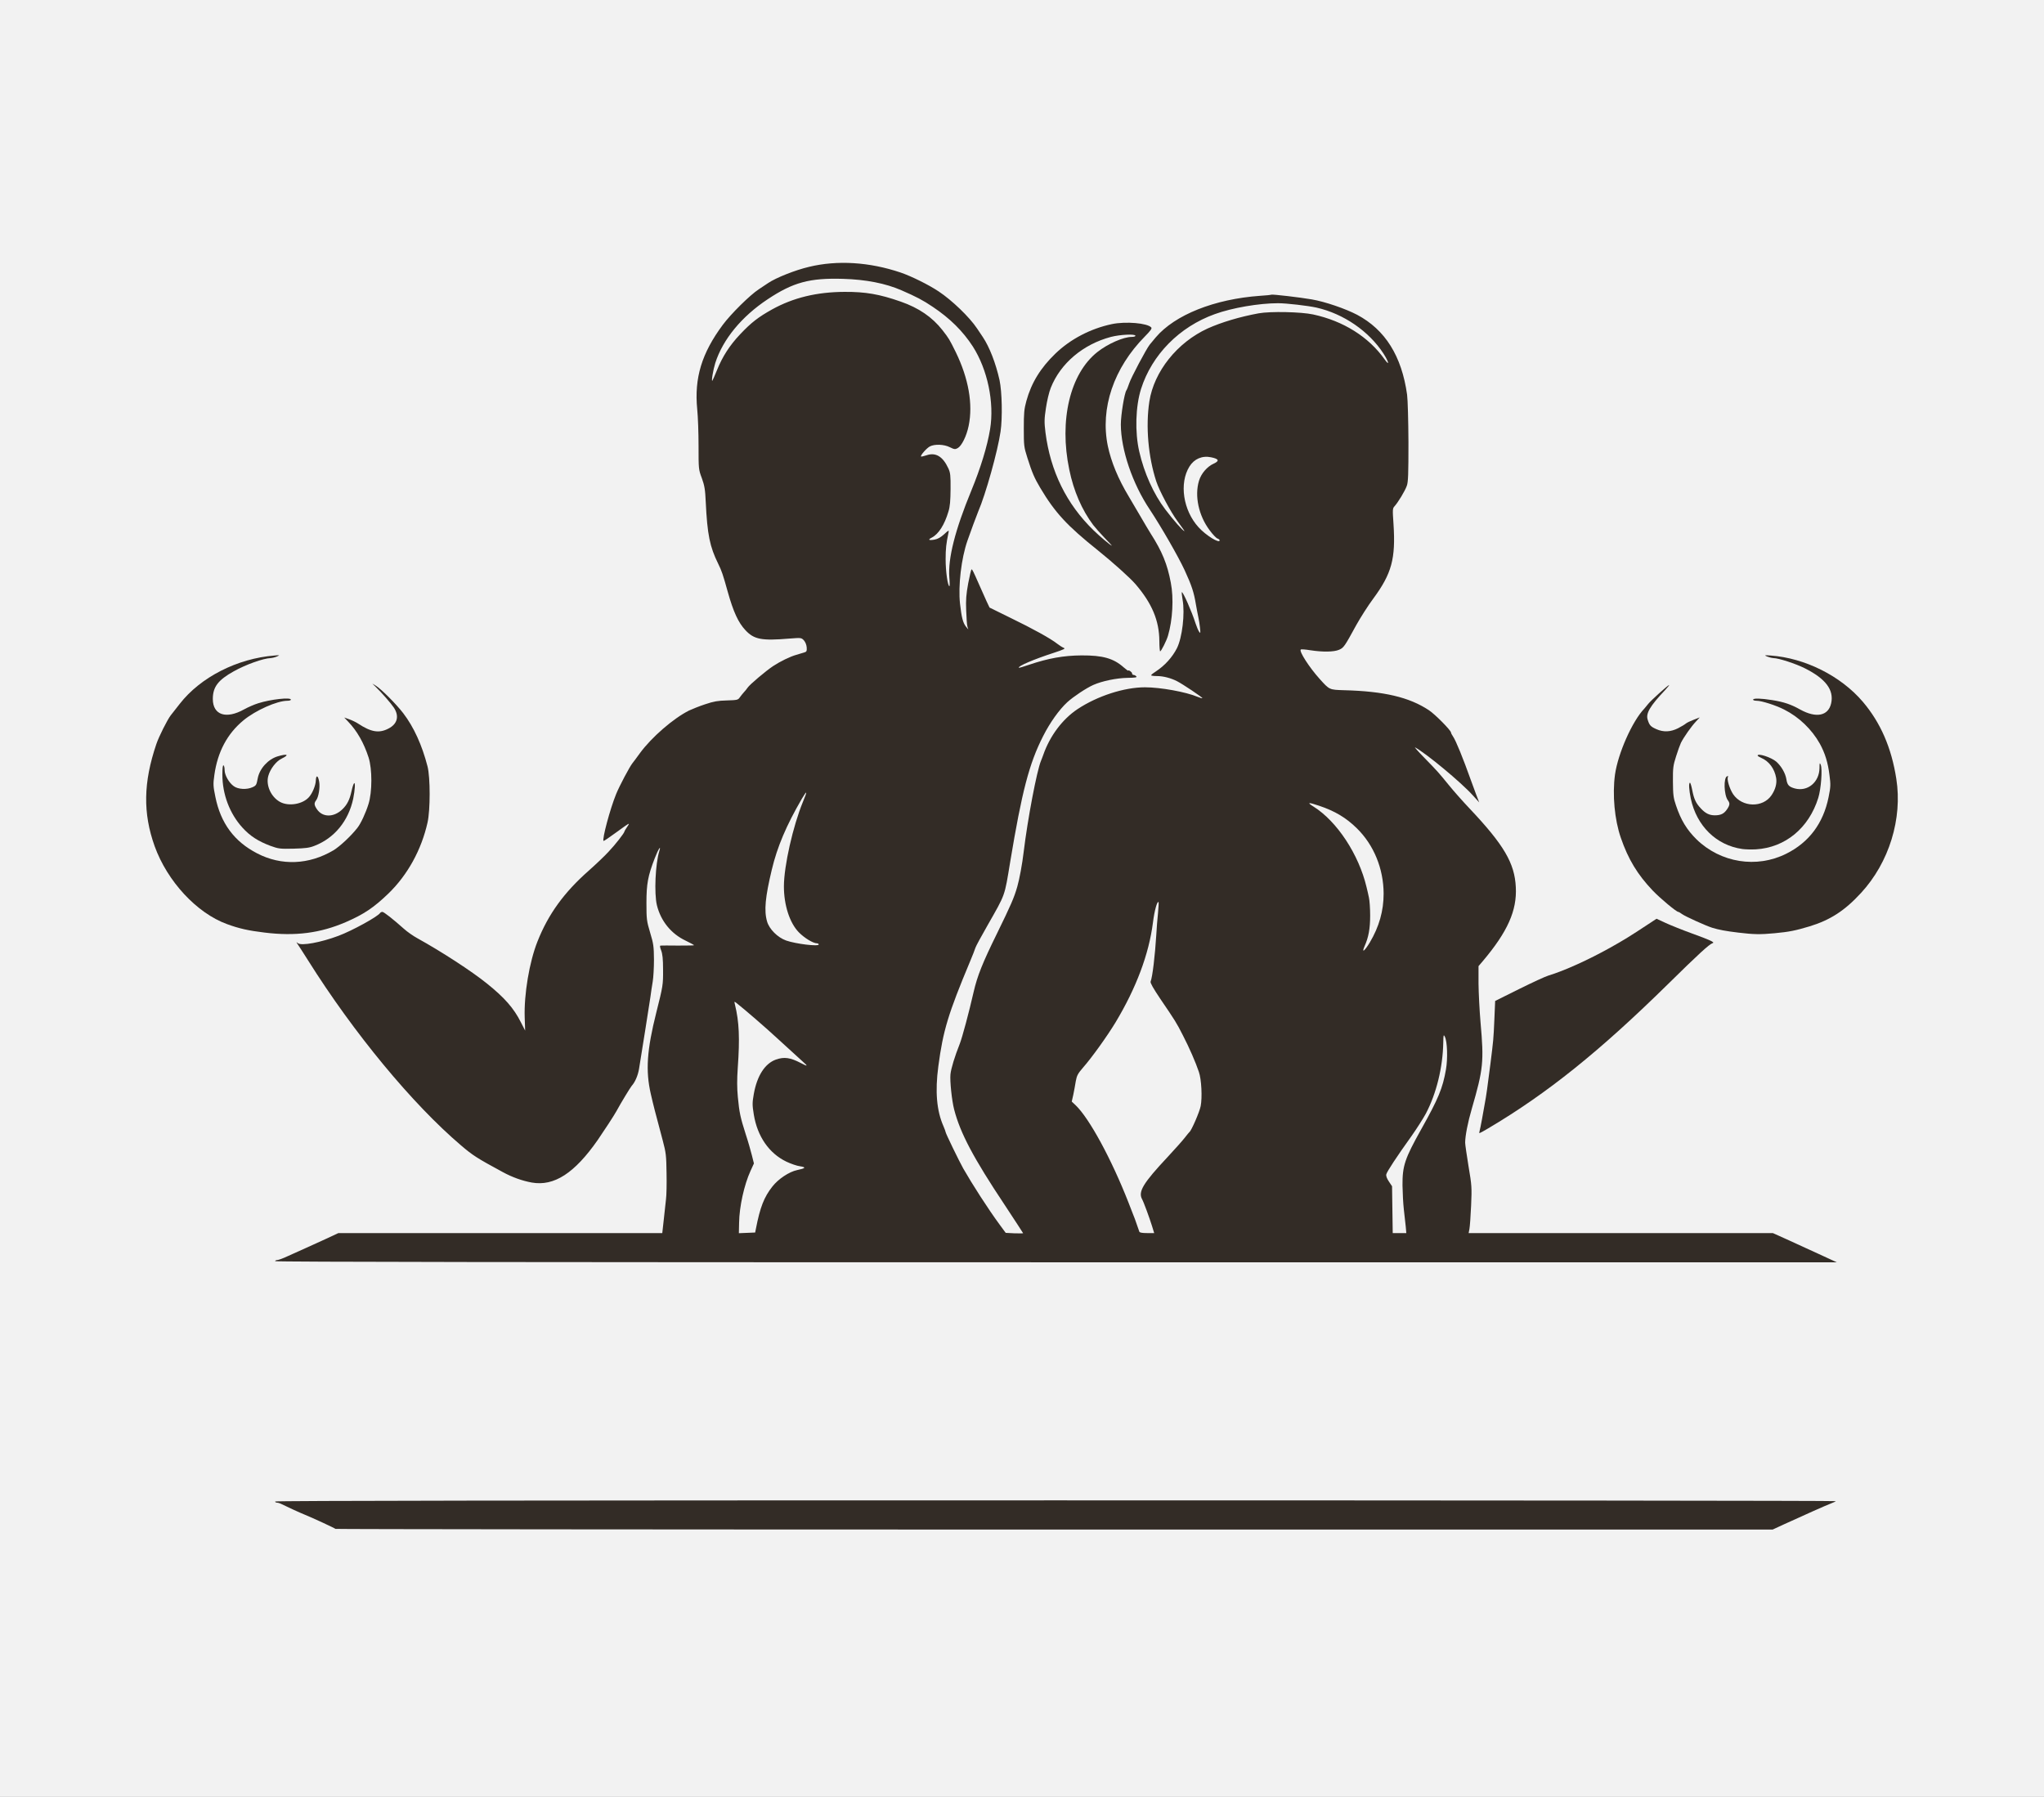 <svg class="img-fluid" id="outputsvg" xmlns="http://www.w3.org/2000/svg" style="transform: none; transform-origin: 50% 50%; cursor: move; max-height: 358.9px;" width="1820" height="1600" viewBox="0 0 18200 16000"><rect x="0" y="0" width="18200" height="16000" fill="#808080" stroke="none"/><g id="l6ymkd6QAtapcaKx3c0ZVd9" fill="rgb(242,242,242)" style="transform: none;"><g><path id="pYXkpthub" d="M0 8000 l0 -8000 9100 0 9100 0 0 8000 0 8000 -9100 0 -9100 0 0 -8000z m15849 5546 c53 -24 150 -68 216 -97 66 -28 122 -54 124 -55 2 -2 -3053 -4 -6789 -4 -3778 0 -6790 4 -6785 9 6 4 48 24 95 44 117 50 300 134 307 141 4 3 2871 6 6372 6 l6365 0 95 -44z m231 -2388 c-58 -27 -154 -72 -215 -99 l-109 -49 -1354 0 -1354 0 6 -67 c4 -38 9 -140 12 -228 6 -147 4 -173 -22 -320 -42 -234 -37 -319 30 -550 96 -333 103 -383 87 -618 -6 -100 -17 -227 -23 -282 -6 -55 -8 -162 -6 -237 l4 -136 40 -47 c96 -114 167 -217 209 -300 165 -332 95 -546 -329 -995 -60 -63 -145 -160 -190 -215 -44 -55 -131 -152 -193 -215 -96 -98 -112 -120 -113 -147 0 -31 2 -33 34 -33 40 0 191 103 338 232 51 45 101 88 110 96 16 13 17 12 9 -14 -23 -78 -119 -311 -143 -346 -10 -14 -18 -30 -18 -35 0 -19 -142 -163 -197 -199 -167 -111 -369 -162 -676 -171 -213 -7 -203 -3 -297 -108 -111 -123 -170 -223 -170 -285 l0 -43 78 7 c214 18 226 18 265 1 42 -17 49 -27 154 -220 37 -66 104 -172 151 -235 91 -125 118 -172 154 -271 21 -60 23 -79 23 -299 l0 -235 37 -50 c20 -27 50 -75 65 -105 l28 -55 3 -320 c4 -344 -3 -436 -44 -592 -23 -88 -77 -223 -89 -223 -3 0 -1 9 5 19 5 11 10 38 10 60 0 40 -1 41 -32 41 -27 0 -38 -7 -58 -38 -98 -146 -299 -296 -486 -361 -301 -105 -684 -74 -1031 84 -213 98 -386 277 -478 496 -80 190 -71 525 21 807 28 84 127 270 190 355 45 62 64 96 64 117 0 27 -3 30 -32 30 -39 0 -57 -15 -124 -95 -172 -209 -256 -376 -311 -619 -42 -183 -33 -460 18 -618 67 -202 195 -378 374 -511 126 -93 261 -154 437 -196 119 -28 128 -31 78 -25 -160 18 -408 110 -544 202 -85 58 -118 90 -209 201 -30 38 -166 293 -183 346 -9 27 -20 55 -24 60 -8 11 -13 31 -35 150 -19 99 -19 148 0 250 38 214 122 421 242 601 172 260 351 595 387 729 28 105 64 318 65 393 1 41 0 42 -33 42 -38 0 -46 -12 -87 -135 l-23 -70 -8 84 c-19 197 -67 309 -177 405 l-33 30 59 17 c75 21 106 37 225 117 91 61 98 67 98 99 0 31 -2 33 -35 33 -20 0 -52 -7 -72 -15 -68 -28 -217 -63 -330 -76 -90 -10 -129 -10 -195 0 -162 24 -346 95 -483 185 -135 90 -246 238 -305 406 -7 19 -16 44 -21 55 -37 88 -119 520 -154 810 -13 111 -38 244 -57 310 -29 101 -56 162 -182 420 -127 258 -174 376 -206 515 -44 192 -101 404 -124 464 -31 76 -72 201 -81 243 -3 18 -1 76 5 130 20 169 51 265 145 452 89 178 143 268 332 552 138 209 163 253 163 284 l0 38 -52 -7 c-29 -3 -78 -6 -108 -6 l-55 -1 -56 -77 c-104 -143 -243 -358 -322 -497 -37 -66 -157 -313 -157 -324 0 -5 -9 -28 -19 -52 -11 -24 -29 -79 -40 -121 -44 -162 -18 -518 58 -818 30 -120 94 -293 219 -590 22 -52 43 -106 47 -120 4 -14 53 -104 108 -200 162 -285 150 -251 202 -566 104 -626 169 -876 293 -1119 96 -190 199 -308 349 -401 105 -66 184 -92 357 -119 l38 -6 -21 -23 c-30 -32 -104 -71 -176 -92 -131 -40 -385 -12 -612 66 -48 16 -103 30 -121 30 -32 0 -33 -1 -30 -37 3 -35 7 -40 61 -66 32 -16 104 -45 160 -64 56 -19 108 -38 116 -43 20 -11 -147 -108 -396 -231 l-202 -99 -29 -62 c-16 -35 -41 -91 -57 -125 -15 -35 -31 -61 -35 -58 -3 2 -12 41 -20 87 -12 78 -10 155 6 296 l6 53 -38 -3 c-31 -2 -40 -9 -55 -38 -72 -139 -59 -564 25 -805 26 -76 82 -228 96 -260 42 -96 133 -394 168 -550 62 -272 57 -483 -19 -715 -22 -66 -77 -182 -108 -229 -10 -14 -33 -48 -51 -76 -67 -101 -224 -252 -342 -330 -281 -187 -673 -287 -961 -245 -177 26 -393 100 -497 170 -14 9 -52 35 -84 56 -78 51 -247 218 -320 316 -180 242 -254 472 -227 701 6 52 11 192 11 311 0 212 0 216 29 293 25 69 30 99 39 268 15 251 38 357 109 500 29 58 40 90 83 245 50 178 94 274 157 341 76 82 113 89 363 74 l135 -7 24 26 c21 22 25 37 25 92 1 75 12 64 -94 95 -56 16 -142 58 -206 100 -66 44 -208 164 -227 192 -8 12 -24 31 -34 42 -11 11 -28 33 -37 48 -18 26 -21 27 -117 27 -83 0 -112 5 -191 31 -51 17 -115 43 -143 56 -141 71 -333 238 -436 378 -32 44 -62 85 -67 90 -25 31 -116 202 -146 276 -30 73 -96 282 -96 303 0 3 33 -18 73 -49 53 -40 83 -55 105 -55 30 0 32 2 32 38 0 21 -9 48 -20 62 -11 14 -20 29 -20 33 0 14 -79 115 -143 183 -34 37 -113 112 -175 167 -333 293 -501 609 -557 1052 -13 95 -15 163 -11 253 l7 122 -35 0 c-29 0 -36 -5 -44 -30 -21 -59 -92 -167 -157 -238 -140 -151 -448 -369 -788 -557 -37 -20 -91 -58 -120 -84 -29 -26 -76 -66 -104 -90 l-53 -43 -47 33 c-65 44 -235 131 -319 162 -80 30 -198 62 -266 72 -27 3 -48 9 -48 12 0 9 105 174 199 313 304 451 609 827 936 1155 217 218 360 338 481 404 194 106 220 120 273 141 141 55 225 55 339 -1 88 -43 226 -183 335 -339 53 -77 148 -222 166 -256 40 -74 122 -208 135 -224 31 -34 56 -93 66 -152 22 -134 91 -567 101 -638 5 -41 15 -101 20 -132 6 -32 10 -106 10 -165 0 -93 -4 -123 -32 -218 -32 -107 -33 -115 -33 -295 0 -205 11 -270 76 -433 33 -82 33 -82 72 -85 l39 -3 -6 43 c-4 24 -11 66 -17 93 -30 149 -30 315 -2 410 36 119 129 226 247 281 72 35 75 38 75 70 l0 34 -144 0 -144 0 10 43 c12 50 4 317 -11 367 -19 63 -79 313 -97 400 -11 56 -17 136 -18 235 -1 164 -7 136 115 595 39 146 42 165 46 330 5 166 2 211 -34 538 l-6 52 -1442 0 -1442 0 -94 44 c-52 24 -139 64 -194 88 -55 24 -111 49 -125 56 -18 8 1769 11 6765 11 l6790 0 -105 -51z m-2615 -1292 c159 -100 411 -288 605 -450 334 -279 429 -365 745 -676 143 -141 283 -276 312 -301 l51 -46 -146 -53 c-81 -29 -176 -65 -210 -81 -74 -33 -56 -38 -216 66 -258 169 -583 330 -789 392 -27 8 -144 62 -261 120 l-213 106 -7 171 c-9 208 -60 640 -96 801 -5 22 -11 55 -14 72 l-5 33 82 -52 c45 -28 118 -74 162 -102z m-10800 -1586 c165 -18 246 -39 384 -99 161 -70 248 -128 380 -255 133 -129 227 -274 295 -457 56 -151 70 -234 70 -399 0 -149 -8 -200 -56 -350 -22 -70 -115 -260 -146 -298 l-18 -24 -14 42 c-10 29 -25 50 -49 66 -70 46 -193 54 -263 18 l-27 -14 34 67 c67 132 79 189 80 373 0 181 -14 248 -76 372 -35 69 -44 80 -129 171 -141 150 -356 229 -576 214 -278 -20 -497 -164 -610 -402 -40 -83 -74 -233 -74 -324 0 -118 35 -271 83 -366 29 -58 118 -176 158 -209 23 -20 28 -27 14 -23 -49 14 -134 18 -173 8 -68 -19 -87 -56 -87 -171 0 -81 4 -101 23 -133 l22 -38 -42 30 c-24 16 -73 55 -111 85 -58 49 -91 87 -207 236 -30 39 -106 190 -128 255 -75 221 -102 405 -83 558 37 296 156 545 360 747 123 122 229 194 353 239 106 39 191 58 333 75 142 17 171 18 280 6z m13106 0 c214 -20 408 -78 544 -163 98 -61 264 -224 333 -327 161 -243 243 -542 213 -782 -12 -98 -45 -239 -78 -337 -80 -236 -242 -447 -461 -600 l-32 -23 22 39 c20 32 23 52 23 133 0 83 -3 99 -23 127 -30 42 -85 57 -171 49 l-63 -7 52 58 c102 115 161 237 186 393 19 115 18 180 -5 295 -46 226 -175 397 -376 497 -229 115 -539 98 -750 -41 -143 -94 -233 -213 -293 -390 -23 -69 -26 -90 -26 -241 -1 -154 1 -171 27 -255 16 -49 42 -114 58 -143 l30 -53 -28 15 c-70 36 -198 28 -264 -17 -21 -14 -38 -37 -47 -66 l-15 -44 -19 24 c-10 13 -45 76 -77 139 -175 350 -172 697 9 1055 56 109 109 184 207 286 66 69 210 189 227 189 4 0 19 9 34 20 27 20 212 104 267 121 58 18 121 30 230 43 143 18 145 18 266 6z m-12999 -779 c87 -34 173 -96 223 -161 25 -32 45 -61 45 -64 0 -3 -12 -1 -26 4 -34 13 -147 13 -176 -1 -31 -14 -68 -69 -68 -102 0 -33 0 -33 -53 -5 -56 29 -195 32 -246 4 -75 -40 -111 -102 -121 -211 l-6 -70 -11 40 c-6 22 -14 51 -17 65 -8 37 -57 55 -151 55 -67 0 -85 -4 -112 -23 l-31 -22 15 57 c36 140 155 304 268 372 31 19 91 47 133 63 69 25 87 28 177 25 73 -3 115 -10 157 -26z m12956 13 c165 -47 308 -165 380 -315 23 -46 48 -108 56 -137 l15 -53 -30 22 c-55 39 -211 36 -252 -6 -8 -8 -18 -33 -21 -57 -4 -24 -13 -53 -20 -66 -11 -20 -12 -16 -8 36 7 102 -34 189 -111 232 -59 34 -192 35 -254 2 -53 -28 -53 -28 -53 5 0 33 -37 88 -68 102 -30 14 -157 14 -183 1 -28 -16 -24 -4 21 52 102 128 238 196 393 197 44 1 104 -6 135 -15z m-5355 -1886 c54 -239 49 -356 -22 -579 -27 -84 -63 -155 -136 -269 -12 -19 -55 -91 -95 -160 -40 -69 -86 -145 -101 -170 -15 -25 -54 -101 -87 -170 -195 -405 -155 -817 114 -1177 30 -40 49 -73 42 -73 -56 1 -205 71 -286 134 -194 153 -306 470 -280 793 27 332 149 614 352 813 46 44 56 60 56 87 0 30 -3 33 -31 33 -66 0 -293 -221 -401 -390 -138 -215 -228 -512 -228 -750 0 -99 26 -250 57 -328 109 -275 406 -472 713 -472 94 0 100 1 100 21 0 18 2 18 24 -8 14 -15 21 -32 17 -36 -4 -4 -35 -12 -68 -17 -126 -21 -331 32 -501 127 -103 58 -250 194 -315 291 -111 166 -151 294 -151 487 0 118 3 139 32 232 41 129 63 181 115 268 131 220 238 336 512 555 279 223 407 361 484 524 34 71 61 168 61 220 0 40 15 49 23 14z m1986 -2510 c-25 -48 -101 -138 -151 -180 -95 -79 -94 -74 4 22 53 52 108 114 123 138 29 45 44 57 24 20z m-1120 -444 c8 -7 -104 -2 -134 7 -18 5 1 6 50 2 44 -3 82 -7 84 -9z m144 -11 c-23 -2 -64 -2 -90 0 -26 2 -7 3 42 3 50 0 71 -1 48 -3z"></path><path id="p1GT4NGSub" d="M6550 10893 c0 -158 40 -359 97 -486 30 -67 30 -69 -37 -277 -50 -155 -58 -194 -71 -342 -9 -95 -9 -170 0 -297 15 -223 13 -330 -5 -421 -9 -41 -18 -99 -21 -127 l-5 -53 34 0 c26 0 50 14 113 66 130 108 280 242 510 456 22 21 43 38 48 38 4 0 7 16 7 35 0 34 -2 35 -36 35 -20 0 -57 -11 -83 -24 -80 -42 -112 -48 -162 -31 -94 33 -166 140 -194 290 -41 212 89 464 287 559 40 19 95 38 121 41 48 7 48 8 45 43 -3 35 -4 36 -65 50 -77 17 -173 79 -226 148 -74 94 -109 184 -146 374 l-7 35 -102 3 -102 3 0 -118z"></path><path id="pzL672HXe" d="M10115 10998 c-35 -102 -49 -140 -65 -178 -10 -25 -25 -63 -33 -85 -152 -388 -347 -746 -471 -864 -41 -40 -42 -48 -20 -151 8 -41 20 -99 24 -128 8 -44 19 -64 63 -115 80 -91 216 -281 291 -405 183 -305 296 -605 332 -887 8 -66 22 -135 30 -152 13 -28 20 -33 51 -33 l36 0 -7 83 c-4 45 -11 145 -16 222 -11 162 -27 329 -39 398 l-8 48 86 125 c122 177 134 197 194 314 56 109 113 239 143 325 22 64 31 283 15 365 -12 62 -77 203 -110 242 -11 13 -33 39 -48 59 -15 20 -85 97 -154 172 -69 74 -138 150 -153 170 -41 53 -65 109 -55 126 31 59 109 298 109 336 l0 25 -95 0 c-68 0 -97 -4 -100 -12z"></path><path id="paga8x8t4" d="M12368 10802 c-3 -208 -3 -209 -30 -250 -32 -47 -37 -106 -14 -150 17 -33 101 -157 215 -317 46 -65 103 -155 127 -199 88 -167 141 -371 151 -583 l6 -123 32 0 c43 0 52 23 60 161 5 86 3 137 -9 207 -30 173 -63 253 -225 545 -133 239 -154 295 -159 432 -2 61 1 153 8 205 6 52 14 137 17 188 l6 92 -91 0 -91 0 -3 -208z"></path><path id="pkG9toDzs" d="M12103 8463 c2 -21 17 -69 32 -108 70 -178 31 -444 -104 -712 -91 -182 -247 -365 -370 -434 -35 -19 -41 -27 -41 -56 0 -32 1 -33 41 -33 74 0 243 67 347 137 68 46 158 140 209 217 91 138 132 289 133 483 0 181 -34 313 -117 454 -45 77 -58 89 -100 89 -35 0 -35 0 -30 -37z"></path><path id="pTFthpn33" d="M7110 8436 c-125 -17 -186 -42 -246 -101 -63 -63 -79 -113 -79 -250 1 -109 12 -187 56 -370 49 -202 110 -347 252 -602 49 -88 54 -93 85 -93 31 0 32 2 32 39 0 21 -14 71 -31 112 -68 165 -127 393 -156 599 -13 95 -13 130 -4 204 17 129 60 231 124 298 49 50 127 98 162 98 11 0 15 11 15 40 l0 40 -62 -1 c-35 -1 -101 -7 -148 -13z"></path><path id="pOcml93JI" d="M8425 5258 c-25 -76 -34 -148 -34 -280 l-1 -146 -75 5 -75 6 0 -36 c0 -30 5 -39 28 -51 97 -51 164 -211 166 -401 1 -101 -1 -114 -27 -167 -37 -76 -80 -112 -121 -103 -17 3 -50 9 -73 12 l-43 5 0 -38 c0 -43 35 -96 80 -119 40 -20 185 -20 224 0 26 14 31 14 47 -1 40 -36 89 -203 89 -303 0 -128 -51 -315 -130 -476 -57 -115 -60 -120 -118 -195 -93 -118 -211 -198 -375 -256 -178 -61 -300 -84 -464 -84 -219 0 -434 54 -618 155 -121 67 -184 116 -280 216 -95 100 -164 206 -212 327 -36 91 -37 92 -71 92 l-35 0 6 -77 c16 -247 203 -516 492 -708 233 -155 368 -190 701 -182 234 5 399 36 551 102 133 58 189 87 278 147 154 103 268 216 357 353 136 212 197 530 154 796 -25 153 -85 348 -167 547 -150 365 -213 616 -190 768 17 113 16 114 -23 114 -26 0 -35 -5 -41 -22z"></path><path id="pRKidj3QS" d="M10826 4853 c-43 -11 -137 -77 -185 -128 -92 -101 -131 -215 -131 -378 0 -145 39 -240 117 -288 31 -20 51 -24 113 -23 99 0 134 16 138 66 3 34 1 38 -40 56 -94 41 -157 156 -145 266 7 69 49 186 85 239 43 62 110 127 132 127 5 0 10 16 10 35 0 34 -1 35 -37 34 -21 -1 -46 -3 -57 -6z"></path></g></g><g id="l3ujCJFyGf2exGRUVjtRJU9" fill="rgb(51,44,38)" style="transform: none;"><g><path id="pvGoyq7lw" d="M2987 13614 c-7 -7 -203 -98 -270 -125 -43 -17 -169 -75 -219 -100 -10 -5 -25 -9 -33 -9 -8 0 -15 -4 -15 -10 0 -7 2324 -10 6952 -10 3823 0 6948 3 6944 7 -3 4 -21 12 -39 19 -34 12 -269 117 -428 190 l-95 44 -6395 0 c-3518 0 -6398 -3 -6402 -6z"></path><path id="pgsN5nwpk" d="M2450 11230 c0 -5 9 -10 19 -10 10 0 52 -15 92 -34 41 -19 117 -53 169 -76 52 -23 137 -62 189 -86 l94 -44 1442 0 1442 0 13 -117 c7 -65 16 -147 20 -183 5 -36 7 -141 5 -235 -2 -155 -5 -181 -34 -290 -70 -263 -81 -304 -106 -413 -48 -209 -35 -392 49 -727 59 -234 61 -246 60 -380 0 -96 -5 -141 -17 -172 -12 -31 -13 -43 -4 -43 7 -1 76 -1 155 0 78 0 142 -1 142 -3 0 -3 -34 -21 -75 -41 -129 -61 -221 -174 -256 -316 -25 -104 -14 -368 22 -483 18 -59 -11 -13 -41 65 -61 158 -74 228 -74 398 0 146 2 161 33 265 30 99 33 123 34 240 0 72 -5 159 -11 195 -6 36 -16 99 -21 140 -11 72 -79 507 -101 638 -10 59 -35 118 -66 152 -13 16 -95 150 -135 224 -18 34 -113 179 -166 256 -207 297 -389 415 -588 380 -83 -15 -174 -47 -258 -93 -231 -125 -268 -149 -371 -237 -434 -369 -957 -1002 -1364 -1650 -40 -63 -80 -126 -90 -140 -16 -24 -16 -24 1 -11 31 25 204 -7 361 -66 123 -46 352 -172 371 -204 4 -5 12 -9 20 -9 13 0 96 65 192 151 29 26 83 64 120 84 215 119 483 293 619 403 157 126 239 220 301 343 l39 76 -4 -117 c-7 -204 41 -494 114 -677 96 -243 237 -437 456 -630 62 -55 141 -130 175 -167 62 -65 143 -169 143 -182 0 -3 9 -19 21 -36 12 -16 20 -31 18 -33 -2 -2 -53 33 -112 77 -60 44 -110 78 -113 76 -14 -15 58 -285 112 -417 30 -74 121 -245 146 -276 5 -5 35 -46 67 -90 103 -140 295 -307 436 -378 28 -13 92 -39 144 -56 77 -26 114 -32 193 -34 92 -3 99 -4 115 -27 10 -14 26 -34 36 -45 11 -11 26 -30 34 -42 19 -28 161 -148 227 -192 64 -42 150 -84 206 -100 25 -8 56 -17 70 -21 22 -6 25 -12 23 -45 -2 -24 -12 -48 -25 -63 -23 -24 -24 -24 -128 -16 -249 21 -316 8 -393 -75 -63 -67 -107 -163 -157 -341 -43 -155 -54 -187 -85 -250 -75 -152 -97 -259 -111 -550 -5 -113 -11 -146 -35 -213 -29 -77 -29 -82 -29 -285 0 -114 -5 -262 -12 -329 -27 -277 40 -498 228 -751 73 -98 242 -265 320 -316 32 -21 70 -47 84 -56 70 -47 240 -115 364 -144 252 -61 538 -43 816 51 94 32 250 109 338 168 118 78 275 229 342 330 18 28 41 62 51 76 60 90 115 232 149 384 22 103 27 336 9 458 -25 174 -133 560 -199 712 -14 33 -70 185 -96 260 -55 158 -83 401 -66 560 14 124 26 171 54 206 l20 24 -8 -25 c-4 -14 -9 -78 -11 -144 -4 -95 0 -143 18 -242 13 -68 26 -124 30 -124 7 0 15 17 67 135 22 50 52 116 66 148 l27 57 185 91 c204 99 359 185 416 230 21 16 47 33 60 38 18 6 2 14 -89 44 -176 57 -324 120 -311 133 2 2 43 -10 92 -27 168 -57 306 -82 466 -83 189 -1 285 26 376 107 21 17 38 31 38 29 3 -10 36 12 36 24 0 8 6 14 14 14 7 0 18 6 24 13 8 9 -9 12 -81 13 -96 2 -223 28 -302 63 -63 28 -177 104 -231 153 -72 66 -155 182 -216 303 -124 243 -189 493 -293 1119 -52 315 -40 281 -202 566 -55 96 -104 186 -108 200 -4 14 -25 68 -47 120 -195 466 -241 617 -283 935 -30 225 -15 396 46 534 10 24 19 47 19 52 0 11 120 258 157 324 80 140 220 358 322 497 l56 76 78 4 c42 1 77 1 77 -1 0 -2 -74 -114 -163 -250 -280 -420 -397 -642 -451 -851 -21 -80 -39 -255 -33 -314 5 -51 38 -159 83 -272 23 -60 80 -272 124 -464 32 -139 79 -257 206 -515 126 -258 153 -319 182 -420 19 -66 44 -199 57 -310 35 -290 117 -722 154 -810 5 -11 14 -36 21 -55 59 -168 170 -316 305 -406 177 -117 415 -194 600 -194 138 0 364 41 469 85 21 9 40 14 42 12 5 -5 -177 -127 -225 -151 -54 -28 -123 -46 -178 -46 -29 0 -53 -3 -53 -7 0 -5 19 -20 43 -35 78 -51 145 -125 186 -205 48 -95 73 -310 51 -432 -6 -35 -9 -65 -7 -68 9 -8 90 175 122 277 10 30 24 64 32 75 12 18 13 14 8 -35 -3 -30 -10 -73 -15 -95 -5 -22 -14 -71 -21 -110 -18 -111 -38 -171 -101 -308 -56 -121 -209 -387 -311 -541 -154 -230 -256 -533 -257 -756 0 -84 32 -281 50 -305 4 -5 15 -33 24 -60 17 -53 153 -308 183 -346 10 -12 34 -41 54 -65 171 -201 523 -341 929 -370 52 -3 97 -8 100 -10 9 -5 257 24 360 42 118 20 301 83 404 137 250 133 397 367 445 712 6 46 11 228 12 425 0 282 -2 353 -15 387 -16 45 -76 144 -108 180 -19 20 -19 29 -10 160 20 308 -16 441 -180 663 -47 63 -114 169 -151 235 -105 192 -112 203 -154 221 -46 20 -147 21 -256 4 -43 -7 -81 -10 -85 -6 -16 16 77 160 168 261 88 98 86 97 218 101 354 9 580 62 755 178 55 36 197 180 197 199 0 5 8 21 18 35 25 36 88 190 160 392 11 30 32 87 46 125 l27 70 -57 -63 c-103 -115 -418 -376 -514 -427 -8 -4 28 37 81 91 121 124 125 129 219 244 42 52 126 147 186 210 305 323 401 486 411 700 11 208 -73 396 -292 656 l-40 47 0 156 c1 86 9 241 18 346 31 349 25 413 -78 768 -35 119 -59 242 -59 302 0 17 14 111 30 210 29 171 30 188 23 350 -4 94 -11 187 -15 208 l-7 37 1355 0 1354 0 120 54 c65 30 193 88 284 130 l165 76 -6952 0 c-4629 0 -6953 -3 -6953 -10z m4281 -290 c37 -190 72 -280 146 -374 52 -67 149 -132 221 -147 76 -16 83 -25 25 -34 -26 -3 -81 -22 -121 -41 -154 -74 -258 -224 -290 -419 -14 -87 -14 -104 0 -184 29 -162 99 -271 197 -306 74 -26 128 -18 222 31 63 33 66 30 17 -13 -41 -37 -88 -80 -228 -208 -98 -91 -291 -258 -364 -315 -18 -14 -19 -13 -12 15 38 155 44 300 25 565 -7 101 -7 178 1 260 13 137 22 179 70 330 21 63 45 148 55 188 l18 72 -31 68 c-55 120 -99 316 -101 460 l-2 93 73 -3 72 -3 7 -35z m3527 -22 c-23 -74 -75 -216 -89 -240 -36 -67 9 -142 230 -378 64 -69 132 -145 151 -170 19 -25 38 -47 41 -50 18 -13 90 -179 100 -231 15 -76 7 -239 -16 -304 -28 -84 -85 -215 -142 -325 -59 -116 -67 -128 -201 -325 -62 -92 -91 -143 -87 -154 17 -43 39 -228 51 -421 3 -52 9 -137 15 -189 5 -52 7 -96 5 -98 -12 -13 -37 76 -50 182 -36 282 -149 582 -332 887 -75 124 -211 314 -291 405 -46 53 -55 71 -64 120 -5 32 -15 86 -22 120 l-14 62 35 33 c122 117 318 478 469 863 8 22 23 60 33 85 16 38 30 76 65 178 3 8 26 12 68 12 l64 0 -19 -62z m2259 5 c-3 -32 -11 -101 -17 -153 -6 -52 -11 -149 -12 -215 -1 -174 20 -237 167 -500 153 -273 191 -365 220 -532 17 -97 12 -249 -10 -292 -11 -22 -13 -16 -14 52 -4 222 -61 454 -155 633 -24 44 -81 134 -127 199 -132 184 -219 317 -225 341 -4 14 4 37 23 65 l28 42 3 209 3 208 61 0 60 0 -5 -57z m-320 -2531 c83 -140 123 -281 123 -435 -1 -222 -87 -433 -239 -582 -96 -94 -195 -153 -335 -200 -98 -33 -112 -31 -51 7 209 130 404 426 473 718 6 25 16 66 21 92 6 26 11 98 11 160 0 117 -14 194 -50 274 -28 65 0 44 47 -34z m-4907 18 c0 -5 -7 -10 -15 -10 -35 0 -113 -48 -162 -98 -82 -84 -133 -243 -133 -409 0 -181 81 -538 169 -752 42 -100 39 -110 -9 -29 -138 237 -220 430 -268 633 -58 242 -70 364 -42 460 19 68 94 143 170 170 86 30 290 55 290 35z m1163 -3269 c-13 -169 51 -421 196 -773 82 -199 142 -394 167 -547 39 -238 -23 -531 -154 -736 -89 -137 -203 -250 -357 -353 -89 -60 -145 -89 -278 -147 -142 -62 -317 -96 -520 -102 -298 -9 -445 31 -672 182 -232 154 -398 356 -466 567 -19 61 -37 168 -26 158 3 -3 21 -45 41 -94 49 -121 113 -221 207 -320 98 -104 162 -153 284 -221 190 -105 399 -155 645 -156 186 -1 310 20 501 87 160 56 279 137 371 254 58 75 61 80 118 195 114 234 155 464 115 657 -19 92 -62 178 -97 198 -24 13 -30 12 -71 -8 -52 -26 -134 -29 -177 -7 -29 15 -87 81 -79 90 3 2 25 -3 49 -11 81 -28 145 10 194 116 18 39 21 63 20 185 -1 103 -5 156 -19 200 -35 118 -87 200 -148 232 -38 19 -28 27 24 18 29 -5 55 -20 86 -48 40 -37 44 -39 39 -16 -21 100 -26 143 -26 239 0 110 19 240 34 240 3 0 3 -35 -1 -79z m2407 -330 c0 -5 -9 -12 -20 -16 -10 -3 -42 -36 -69 -73 -98 -130 -136 -306 -95 -441 19 -64 73 -127 132 -153 52 -24 45 -42 -24 -56 -79 -17 -151 14 -193 82 -93 149 -56 391 81 541 66 73 188 148 188 116z m-374 -168 c-63 -85 -162 -271 -190 -355 -72 -220 -96 -491 -62 -713 41 -266 248 -526 519 -650 125 -56 286 -104 454 -135 106 -19 378 -13 485 10 269 58 494 199 636 399 47 66 39 25 -9 -50 -130 -200 -355 -355 -597 -410 -78 -17 -266 -39 -342 -39 -169 0 -409 41 -563 97 -315 113 -560 361 -657 666 -49 155 -56 385 -16 558 44 192 128 378 231 514 75 99 158 193 172 195 2 0 -26 -39 -61 -87z"></path><path id="p120wIyzuh" d="M13174 10073 c3 -10 13 -58 22 -108 9 -49 20 -112 25 -140 12 -62 24 -147 49 -345 28 -224 28 -221 36 -402 l7 -165 213 -106 c117 -58 234 -112 261 -120 140 -42 356 -140 548 -247 123 -69 174 -100 342 -211 l73 -48 82 38 c46 21 148 62 228 91 168 61 212 81 190 88 -30 9 -130 101 -395 362 -611 601 -1079 977 -1603 1287 -40 24 -75 43 -78 43 -3 0 -3 -8 0 -17z"></path><path id="p6biGmoDQ" d="M2355 8304 c-142 -17 -227 -36 -333 -75 -270 -98 -532 -381 -645 -694 -105 -294 -101 -567 15 -909 22 -66 98 -217 128 -256 11 -14 47 -60 80 -102 185 -238 513 -405 845 -431 49 -4 49 -4 20 9 -16 7 -41 13 -55 14 -65 2 -220 57 -329 118 -140 78 -186 139 -186 247 1 142 118 181 278 92 34 -19 91 -44 127 -55 110 -35 290 -55 290 -32 0 6 -14 10 -31 10 -92 0 -283 85 -391 174 -144 119 -230 280 -259 485 -12 85 -11 100 9 198 47 233 168 397 372 502 216 112 461 102 680 -28 56 -34 155 -126 212 -199 30 -37 75 -134 99 -212 34 -107 34 -312 1 -415 -42 -130 -103 -237 -181 -318 l-36 -38 45 16 c25 9 61 26 80 39 114 75 185 87 268 44 81 -41 99 -111 49 -187 -25 -38 -110 -135 -162 -185 l-30 -29 30 18 c48 29 182 163 245 245 95 124 168 285 217 475 25 99 25 387 0 499 -55 245 -178 467 -348 632 -132 127 -219 185 -380 255 -227 98 -448 127 -724 93z"></path><path id="pSTingftT" d="M15475 8304 c-109 -13 -172 -25 -230 -43 -55 -17 -240 -101 -267 -121 -15 -11 -30 -20 -34 -20 -17 0 -161 -120 -228 -190 -135 -142 -218 -278 -284 -470 -56 -162 -76 -383 -52 -562 27 -190 154 -477 262 -589 7 -8 22 -26 33 -40 23 -30 177 -169 187 -169 3 0 -12 19 -34 43 -138 146 -176 211 -156 268 15 48 27 60 77 82 63 28 126 25 192 -8 29 -15 61 -34 70 -42 9 -8 41 -23 70 -34 l54 -21 -36 39 c-38 40 -106 136 -132 188 -8 17 -28 71 -43 120 -26 81 -29 103 -28 225 1 117 4 145 27 211 44 132 97 218 183 303 215 209 535 260 799 128 203 -101 330 -271 377 -504 19 -93 19 -112 8 -196 -14 -113 -40 -196 -86 -280 -72 -128 -185 -237 -318 -304 -74 -38 -201 -78 -243 -78 -18 0 -33 -4 -33 -10 0 -14 70 -12 170 4 105 17 167 38 249 84 143 79 251 57 276 -56 26 -119 -49 -218 -234 -311 -81 -41 -234 -91 -281 -91 -14 -1 -38 -7 -55 -14 -28 -12 -26 -13 30 -9 306 22 625 181 822 412 157 185 255 408 298 686 56 355 -64 745 -314 1016 -145 158 -274 241 -456 297 -126 38 -184 50 -314 62 -127 12 -186 11 -326 -6z"></path><path id="pVfqf1Zwv" d="M15514 7560 c-232 -33 -407 -205 -459 -449 -16 -78 -20 -141 -7 -141 4 0 13 30 20 66 15 78 33 117 76 162 41 45 77 62 125 62 53 0 82 -14 109 -54 25 -37 27 -54 7 -80 -35 -47 -40 -203 -6 -214 8 -3 11 0 7 6 -12 19 14 106 46 154 80 118 265 123 342 9 35 -52 49 -105 41 -154 -14 -82 -64 -149 -132 -178 -18 -8 -33 -17 -33 -21 0 -24 122 16 166 54 45 40 81 102 90 156 8 53 23 68 76 83 114 30 217 -56 219 -182 0 -47 2 -51 11 -29 16 39 3 215 -22 295 -84 269 -294 442 -555 458 -38 2 -93 1 -121 -3z"></path><path id="p95apvM1w" d="M2408 7532 c-109 -41 -182 -88 -249 -162 -114 -125 -179 -297 -179 -473 0 -56 4 -86 10 -82 6 3 10 22 10 42 0 45 39 114 82 144 38 28 116 32 166 9 33 -15 36 -20 47 -80 17 -87 92 -169 177 -195 88 -26 108 -15 36 20 -49 23 -102 92 -119 154 -23 82 23 186 103 231 76 43 204 22 260 -43 30 -34 58 -102 60 -145 2 -55 20 -49 30 9 9 50 -5 136 -27 165 -20 26 -18 43 7 80 50 74 150 74 226 1 43 -41 66 -87 82 -162 7 -33 17 -64 22 -69 13 -16 9 56 -7 136 -42 197 -166 350 -343 419 -47 19 -81 23 -187 26 -122 3 -135 1 -207 -25z"></path><path id="pUfbrwGQ6" d="M10323 5708 c-1 -182 -66 -336 -212 -506 -49 -57 -205 -197 -336 -302 -274 -219 -381 -335 -512 -555 -52 -87 -74 -138 -115 -268 -31 -97 -32 -110 -32 -262 0 -138 3 -172 23 -245 45 -162 126 -294 259 -422 134 -129 313 -222 502 -262 124 -26 318 -9 351 30 8 9 -7 29 -56 79 -279 282 -400 641 -331 976 30 142 92 293 186 449 15 25 60 101 100 170 40 69 83 141 95 160 102 159 149 273 180 439 27 137 16 333 -25 471 -12 43 -61 140 -70 140 -3 0 -7 -42 -7 -92z m-489 -920 c-38 -40 -83 -91 -100 -113 -100 -133 -174 -302 -213 -493 -92 -440 7 -856 251 -1048 93 -73 231 -134 306 -134 17 0 32 -4 32 -10 0 -18 -137 -11 -218 10 -249 66 -450 236 -536 454 -15 37 -34 118 -43 180 -15 98 -15 126 -4 217 44 345 187 637 428 871 55 54 153 136 163 137 2 1 -27 -32 -66 -71z"></path></g></g></svg>
